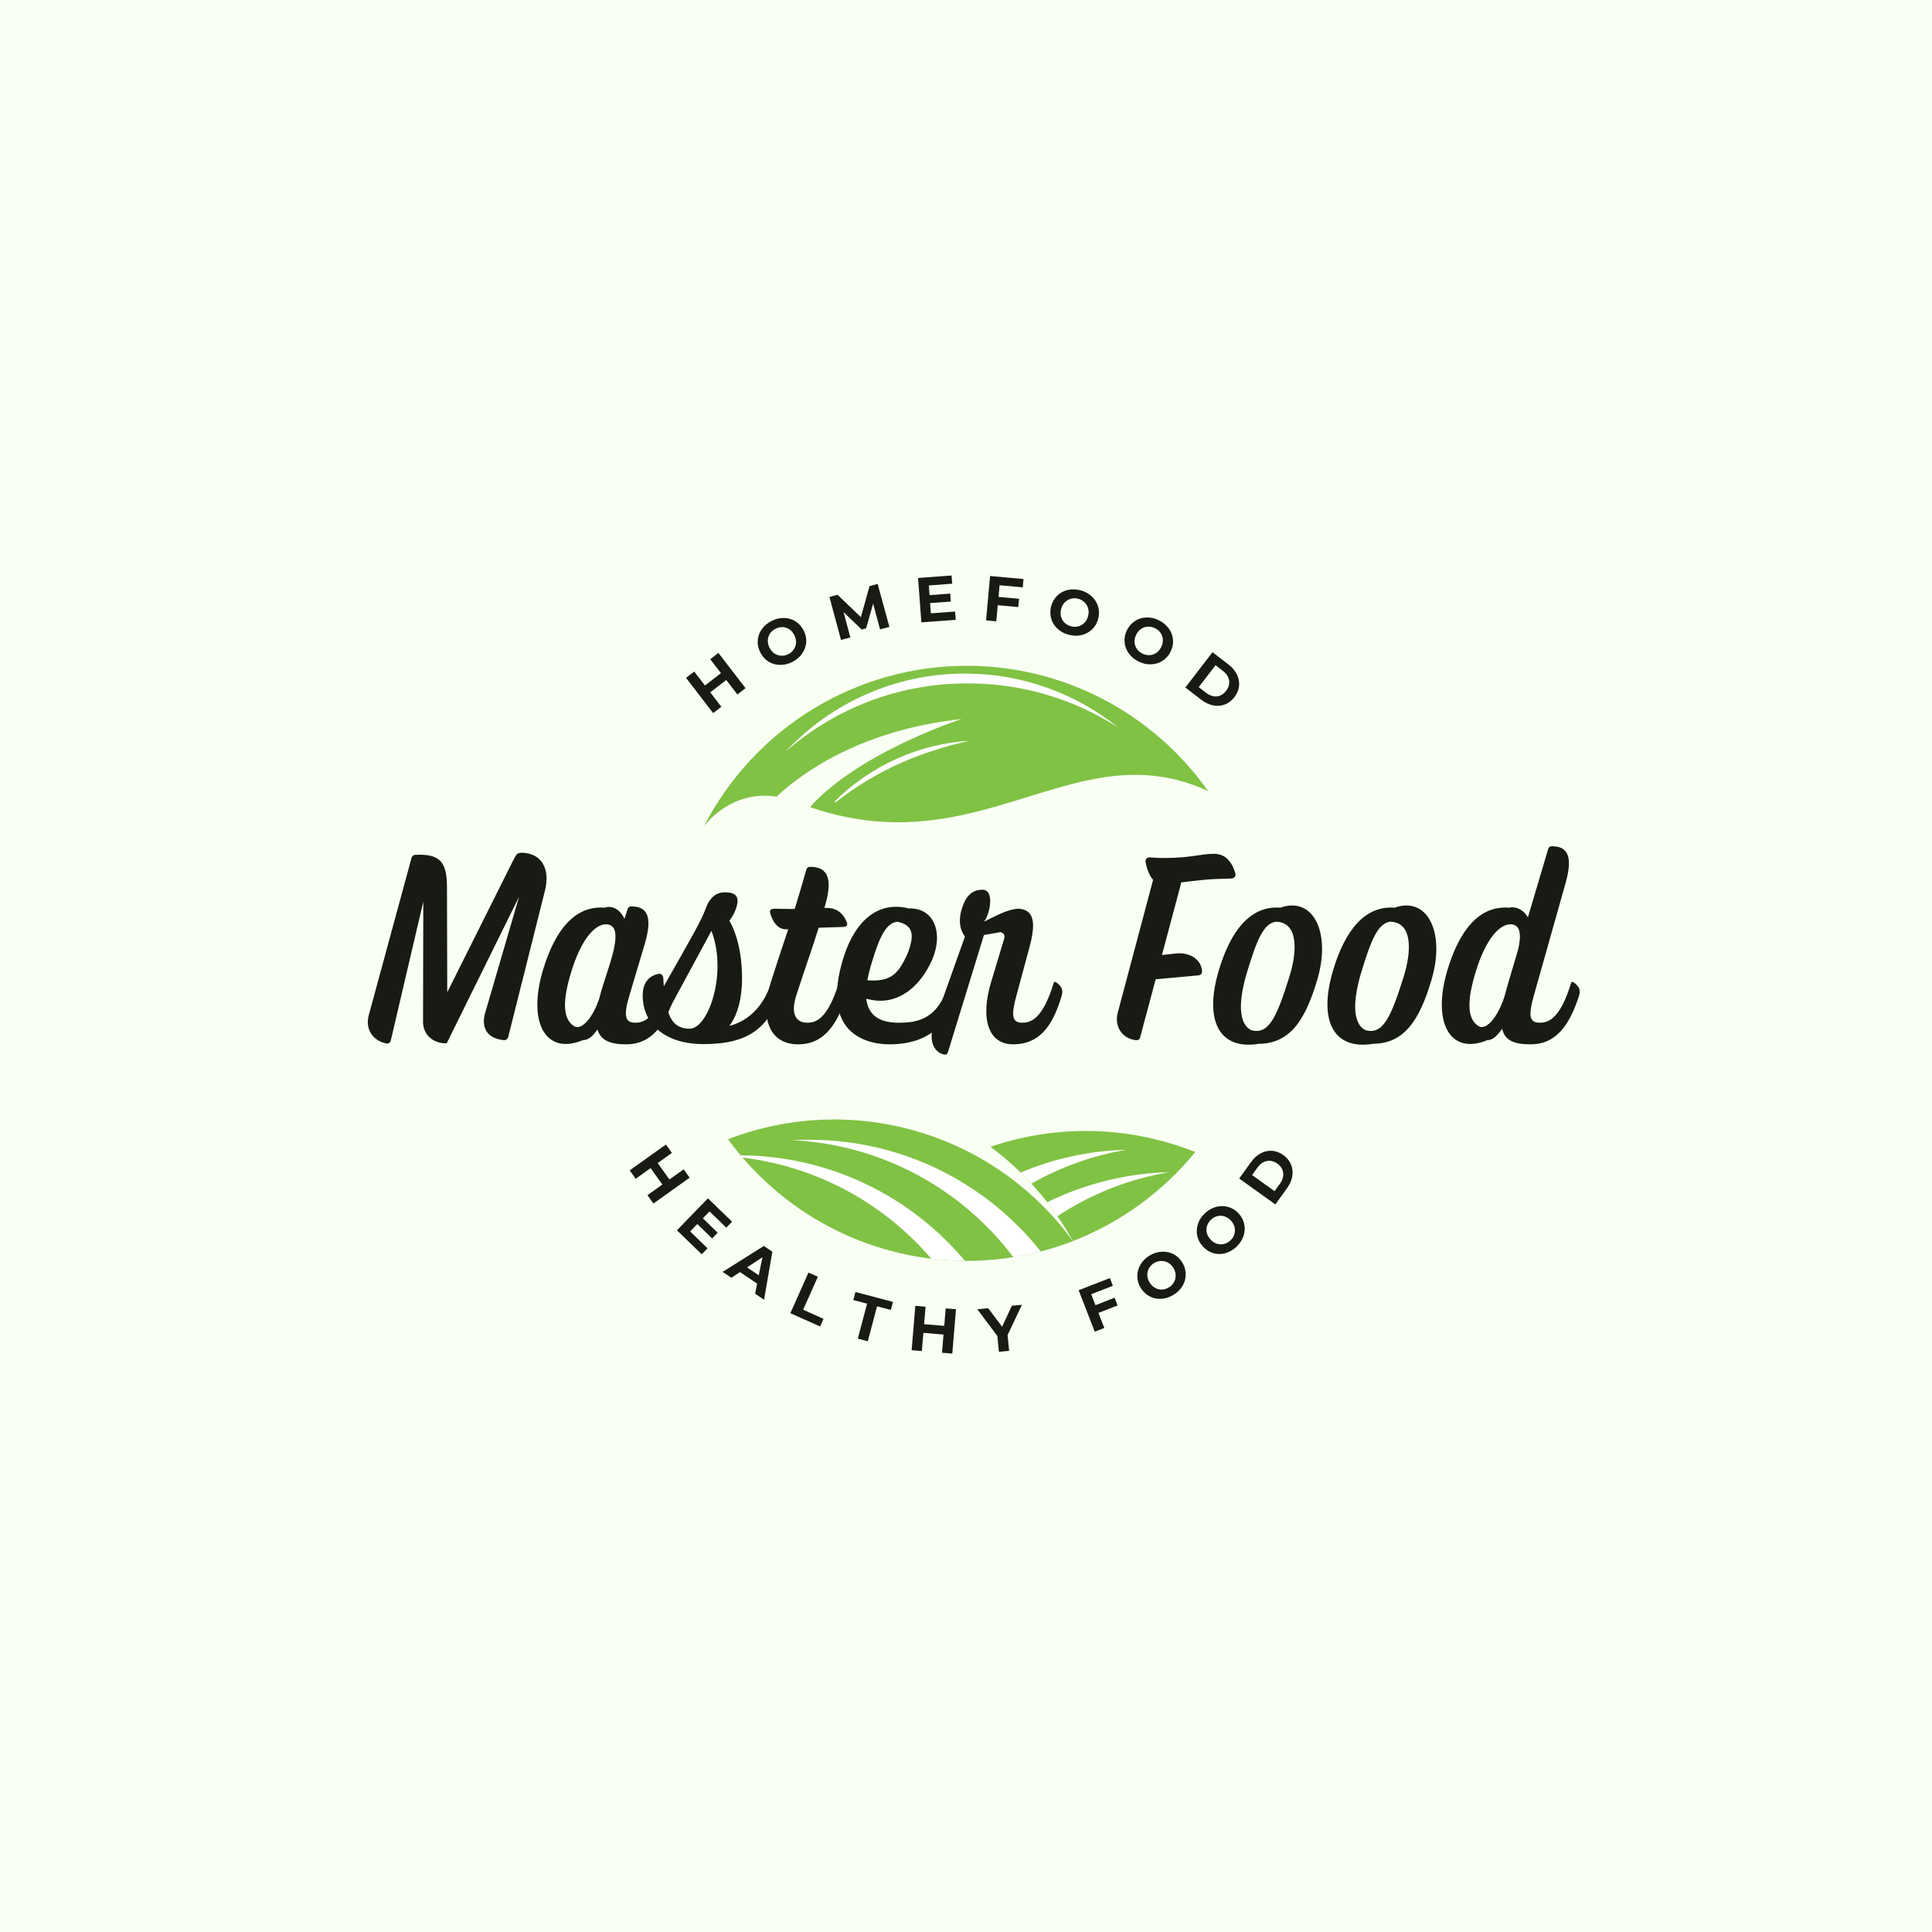 <svg xmlns="http://www.w3.org/2000/svg" xmlns:xlink="http://www.w3.org/1999/xlink" width="500" zoomAndPan="magnify" viewBox="0 0 375 375" height="500" preserveAspectRatio="xMidYMid meet" version="1.0"><defs><g/><clipPath id="6ab9071b06"><path d="M 141 217 L 209 217 L 209 244.73 L 141 244.73 Z M 141 217 " clip-rule="nonzero"/></clipPath><clipPath id="9a22e47abf"><path d="M 143 224 L 188 224 L 188 244.73 L 143 244.73 Z M 143 224 " clip-rule="nonzero"/></clipPath><clipPath id="21b7e0f3d0"><path d="M 153 221 L 203 221 L 203 244.73 L 153 244.73 Z M 153 221 " clip-rule="nonzero"/></clipPath><clipPath id="10d67e6080"><path d="M 136.43 129.23 L 234.68 129.23 L 234.68 161 L 136.43 161 Z M 136.43 129.23 " clip-rule="nonzero"/></clipPath></defs><rect x="-37.5" width="450" fill="#ffffff" y="-37.5" height="450" fill-opacity="1"/><rect x="-37.5" width="450" fill="#ffffff" y="-37.5" height="450" fill-opacity="1"/><rect x="-37.5" width="450" fill="#fafff4" y="-37.5" height="450" fill-opacity="1"/><g fill="#181b13" fill-opacity="1"><g transform="translate(121.625, 226.325)"><g><path d="M 12.234 2.266 L 5.203 7.281 L 4.047 5.656 L 6.938 3.594 L 4.656 0.406 L 1.766 2.469 L 0.594 0.844 L 7.625 -4.172 L 8.797 -2.547 L 6.031 -0.578 L 8.312 2.609 L 11.078 0.641 Z M 12.234 2.266 "/></g></g></g><g fill="#181b13" fill-opacity="1"><g transform="translate(130.658, 238.082)"><g><path d="M 6.672 4.219 L 5.547 5.375 L 0.734 0.719 L 6.75 -5.484 L 11.438 -0.953 L 10.312 0.203 L 7.062 -2.953 L 5.766 -1.609 L 8.641 1.188 L 7.562 2.297 L 4.688 -0.5 L 3.297 0.938 Z M 6.672 4.219 "/></g></g></g><g fill="#181b13" fill-opacity="1"><g transform="translate(140.351, 246.936)"><g><path d="M 6.609 2.219 L 3.281 -0.031 L 1.609 1.078 L -0.094 -0.062 L 7.906 -5.094 L 9.562 -3.984 L 7.953 5.344 L 6.219 4.172 Z M 6.922 0.594 L 7.641 -2.906 L 4.656 -0.938 Z M 6.922 0.594 "/></g></g></g><g fill="#181b13" fill-opacity="1"><g transform="translate(152.469, 254.47)"><g><path d="M 4.453 -7.469 L 6.281 -6.656 L 3.422 -0.25 L 7.375 1.516 L 6.719 3 L 0.938 0.422 Z M 4.453 -7.469 "/></g></g></g><g fill="#181b13" fill-opacity="1"><g transform="translate(163.781, 259.103)"><g><path d="M 4.516 -6.062 L 1.844 -6.766 L 2.266 -8.328 L 9.547 -6.406 L 9.125 -4.844 L 6.453 -5.547 L 4.656 1.234 L 2.719 0.719 Z M 4.516 -6.062 "/></g></g></g><g fill="#181b13" fill-opacity="1"><g transform="translate(175.917, 261.989)"><g><path d="M 9.641 -7.875 L 8.922 0.734 L 6.922 0.578 L 7.219 -2.953 L 3.312 -3.281 L 3.016 0.25 L 1.031 0.078 L 1.75 -8.531 L 3.734 -8.359 L 3.453 -4.969 L 7.359 -4.641 L 7.641 -8.031 Z M 9.641 -7.875 "/></g></g></g><g fill="#181b13" fill-opacity="1"><g transform="translate(190.728, 262.7)"><g><path d="M 4.844 -3.562 L 5.141 -0.516 L 3.156 -0.312 L 2.859 -3.375 L -1.031 -8.578 L 1.078 -8.781 L 3.781 -5.188 L 5.672 -9.25 L 7.625 -9.438 Z M 4.844 -3.562 "/></g></g></g><g fill="#181b13" fill-opacity="1"><g transform="translate(203.622, 260.928)"><g/></g></g><g fill="#181b13" fill-opacity="1"><g transform="translate(211.52, 258.853)"><g><path d="M 0.281 -7.641 L 1.109 -5.516 L 4.828 -6.969 L 5.406 -5.469 L 1.688 -4.016 L 2.828 -1.094 L 0.969 -0.375 L -2.156 -8.422 L 3.906 -10.781 L 4.484 -9.281 Z M 0.281 -7.641 "/></g></g></g><g fill="#181b13" fill-opacity="1"><g transform="translate(223.285, 253.926)"><g><path d="M 4.5 -2.609 C 3.738 -2.141 2.953 -1.879 2.141 -1.828 C 1.328 -1.773 0.57 -1.93 -0.125 -2.297 C -0.832 -2.66 -1.41 -3.203 -1.859 -3.922 C -2.305 -4.648 -2.531 -5.406 -2.531 -6.188 C -2.539 -6.977 -2.344 -7.727 -1.938 -8.438 C -1.531 -9.145 -0.945 -9.734 -0.188 -10.203 C 0.582 -10.672 1.375 -10.926 2.188 -10.969 C 3 -11.02 3.754 -10.867 4.453 -10.516 C 5.16 -10.16 5.738 -9.617 6.188 -8.891 C 6.633 -8.172 6.859 -7.41 6.859 -6.609 C 6.867 -5.816 6.672 -5.066 6.266 -4.359 C 5.859 -3.66 5.27 -3.078 4.5 -2.609 Z M 3.609 -4.062 C 4.047 -4.32 4.375 -4.66 4.594 -5.078 C 4.82 -5.492 4.926 -5.941 4.906 -6.422 C 4.895 -6.91 4.75 -7.379 4.469 -7.828 C 4.188 -8.285 3.832 -8.629 3.406 -8.859 C 2.988 -9.086 2.539 -9.191 2.062 -9.172 C 1.594 -9.16 1.141 -9.023 0.703 -8.766 C 0.273 -8.492 -0.051 -8.148 -0.281 -7.734 C -0.508 -7.316 -0.613 -6.867 -0.594 -6.391 C -0.57 -5.91 -0.422 -5.441 -0.141 -4.984 C 0.141 -4.535 0.488 -4.191 0.906 -3.953 C 1.32 -3.723 1.77 -3.613 2.25 -3.625 C 2.727 -3.645 3.18 -3.789 3.609 -4.062 Z M 3.609 -4.062 "/></g></g></g><g fill="#181b13" fill-opacity="1"><g transform="translate(236.085, 245.456)"><g><path d="M 3.891 -3.438 C 3.234 -2.832 2.516 -2.422 1.734 -2.203 C 0.953 -1.992 0.18 -2 -0.578 -2.219 C -1.336 -2.438 -2.004 -2.859 -2.578 -3.484 C -3.16 -4.109 -3.535 -4.805 -3.703 -5.578 C -3.867 -6.348 -3.82 -7.117 -3.562 -7.891 C -3.312 -8.672 -2.859 -9.363 -2.203 -9.969 C -1.547 -10.582 -0.82 -10.992 -0.031 -11.203 C 0.758 -11.41 1.535 -11.406 2.297 -11.188 C 3.066 -10.977 3.742 -10.562 4.328 -9.938 C 4.898 -9.312 5.266 -8.609 5.422 -7.828 C 5.586 -7.055 5.535 -6.285 5.266 -5.516 C 5.004 -4.742 4.547 -4.051 3.891 -3.438 Z M 2.734 -4.688 C 3.109 -5.039 3.363 -5.441 3.5 -5.891 C 3.645 -6.348 3.66 -6.805 3.547 -7.266 C 3.43 -7.723 3.195 -8.148 2.844 -8.547 C 2.469 -8.941 2.051 -9.211 1.594 -9.359 C 1.133 -9.504 0.676 -9.52 0.219 -9.406 C -0.238 -9.301 -0.656 -9.07 -1.031 -8.719 C -1.395 -8.375 -1.648 -7.973 -1.797 -7.516 C -1.941 -7.066 -1.957 -6.609 -1.844 -6.141 C -1.727 -5.68 -1.484 -5.254 -1.109 -4.859 C -0.754 -4.461 -0.348 -4.191 0.109 -4.047 C 0.566 -3.91 1.023 -3.895 1.484 -4 C 1.953 -4.113 2.367 -4.344 2.734 -4.688 Z M 2.734 -4.688 "/></g></g></g><g fill="#181b13" fill-opacity="1"><g transform="translate(246.95, 234.624)"><g><path d="M -6.422 -5.875 L -4.125 -9.062 C -3.582 -9.82 -2.957 -10.391 -2.25 -10.766 C -1.539 -11.141 -0.805 -11.301 -0.047 -11.25 C 0.711 -11.195 1.445 -10.922 2.156 -10.422 C 2.844 -9.922 3.332 -9.316 3.625 -8.609 C 3.926 -7.898 4.016 -7.148 3.891 -6.359 C 3.766 -5.566 3.43 -4.789 2.891 -4.031 L 0.594 -0.844 Z M 1.5 -4.891 C 2 -5.586 2.203 -6.285 2.109 -6.984 C 2.023 -7.691 1.648 -8.285 0.984 -8.766 C 0.305 -9.242 -0.375 -9.41 -1.062 -9.266 C -1.758 -9.129 -2.359 -8.711 -2.859 -8.016 L -3.922 -6.547 L 0.438 -3.422 Z M 1.5 -4.891 "/></g></g></g><g fill="#181b13" fill-opacity="1"><g transform="translate(137.609, 139.037)"><g><path d="M 1.828 -12.312 L 7.094 -5.469 L 5.516 -4.234 L 3.359 -7.047 L 0.25 -4.656 L 2.406 -1.844 L 0.812 -0.625 L -4.453 -7.469 L -2.859 -8.688 L -0.781 -5.984 L 2.328 -8.375 L 0.25 -11.078 Z M 1.828 -12.312 "/></g></g></g><g fill="#181b13" fill-opacity="1"><g transform="translate(149.061, 130.696)"><g><path d="M 4.719 -2.203 C 3.914 -1.805 3.102 -1.617 2.281 -1.641 C 1.469 -1.66 0.727 -1.879 0.062 -2.297 C -0.594 -2.723 -1.113 -3.316 -1.5 -4.078 C -1.883 -4.836 -2.047 -5.609 -1.984 -6.391 C -1.93 -7.18 -1.664 -7.91 -1.188 -8.578 C -0.719 -9.242 -0.082 -9.773 0.719 -10.172 C 1.508 -10.578 2.312 -10.77 3.125 -10.75 C 3.945 -10.727 4.691 -10.504 5.359 -10.078 C 6.023 -9.66 6.551 -9.07 6.938 -8.312 C 7.32 -7.551 7.484 -6.773 7.422 -5.984 C 7.359 -5.203 7.086 -4.477 6.609 -3.812 C 6.141 -3.145 5.508 -2.609 4.719 -2.203 Z M 3.953 -3.719 C 4.398 -3.945 4.754 -4.258 5.016 -4.656 C 5.285 -5.062 5.43 -5.5 5.453 -5.969 C 5.473 -6.445 5.363 -6.926 5.125 -7.406 C 4.883 -7.883 4.566 -8.258 4.172 -8.531 C 3.773 -8.801 3.336 -8.945 2.859 -8.969 C 2.391 -8.988 1.93 -8.883 1.484 -8.656 C 1.023 -8.426 0.66 -8.113 0.391 -7.719 C 0.129 -7.332 -0.008 -6.898 -0.031 -6.422 C -0.051 -5.941 0.055 -5.461 0.297 -4.984 C 0.535 -4.504 0.852 -4.129 1.25 -3.859 C 1.645 -3.598 2.078 -3.453 2.547 -3.422 C 3.023 -3.391 3.492 -3.488 3.953 -3.719 Z M 3.953 -3.719 "/></g></g></g><g fill="#181b13" fill-opacity="1"><g transform="translate(162.241, 124.477)"><g><path d="M 8.578 -2.312 L 7.234 -7.312 L 5.875 -2.516 L 5.016 -2.281 L 1.5 -5.656 L 2.812 -0.75 L 1 -0.266 L -1.25 -8.609 L 0.328 -9.031 L 4.859 -4.688 L 6.531 -10.703 L 8.109 -11.125 L 10.391 -2.797 Z M 8.578 -2.312 "/></g></g></g><g fill="#181b13" fill-opacity="1"><g transform="translate(177.804, 120.873)"><g><path d="M 7.578 -2.172 L 7.703 -0.562 L 1.031 -0.078 L 0.391 -8.688 L 6.891 -9.172 L 7.016 -7.578 L 2.484 -7.234 L 2.625 -5.359 L 6.641 -5.656 L 6.75 -4.109 L 2.734 -3.812 L 2.875 -1.828 Z M 7.578 -2.172 "/></g></g></g><g fill="#181b13" fill-opacity="1"><g transform="translate(190.363, 120.316)"><g><path d="M 3.656 -6.719 L 3.453 -4.453 L 7.438 -4.094 L 7.281 -2.484 L 3.297 -2.844 L 3.016 0.281 L 1.031 0.094 L 1.812 -8.516 L 8.297 -7.922 L 8.156 -6.312 Z M 3.656 -6.719 "/></g></g></g><g fill="#181b13" fill-opacity="1"><g transform="translate(202.422, 121.68)"><g><path d="M 4.984 1.516 C 4.117 1.285 3.391 0.883 2.797 0.312 C 2.203 -0.25 1.801 -0.91 1.594 -1.672 C 1.383 -2.43 1.391 -3.219 1.609 -4.031 C 1.836 -4.852 2.234 -5.535 2.797 -6.078 C 3.367 -6.629 4.051 -6.992 4.844 -7.172 C 5.645 -7.348 6.477 -7.32 7.344 -7.094 C 8.207 -6.852 8.93 -6.453 9.516 -5.891 C 10.109 -5.328 10.516 -4.66 10.734 -3.891 C 10.953 -3.129 10.945 -2.336 10.719 -1.516 C 10.5 -0.703 10.098 -0.023 9.516 0.516 C 8.941 1.055 8.258 1.414 7.469 1.594 C 6.676 1.781 5.848 1.754 4.984 1.516 Z M 5.438 -0.125 C 5.926 0.008 6.395 0.02 6.844 -0.094 C 7.301 -0.219 7.703 -0.445 8.047 -0.781 C 8.391 -1.125 8.629 -1.551 8.766 -2.062 C 8.91 -2.582 8.922 -3.07 8.797 -3.531 C 8.68 -4 8.457 -4.398 8.125 -4.734 C 7.789 -5.078 7.379 -5.316 6.891 -5.453 C 6.398 -5.586 5.926 -5.594 5.469 -5.469 C 5.008 -5.352 4.609 -5.125 4.266 -4.781 C 3.93 -4.445 3.691 -4.02 3.547 -3.5 C 3.41 -2.988 3.398 -2.5 3.516 -2.031 C 3.629 -1.57 3.852 -1.172 4.188 -0.828 C 4.531 -0.492 4.945 -0.258 5.438 -0.125 Z M 5.438 -0.125 "/></g></g></g><g fill="#181b13" fill-opacity="1"><g transform="translate(216.384, 125.943)"><g><path d="M 4.594 2.453 C 3.789 2.047 3.156 1.508 2.688 0.844 C 2.219 0.188 1.953 -0.535 1.891 -1.328 C 1.828 -2.117 1.984 -2.891 2.359 -3.641 C 2.742 -4.398 3.27 -4.992 3.938 -5.422 C 4.602 -5.848 5.344 -6.07 6.156 -6.094 C 6.969 -6.125 7.773 -5.938 8.578 -5.531 C 9.379 -5.133 10.016 -4.602 10.484 -3.938 C 10.961 -3.281 11.234 -2.551 11.297 -1.75 C 11.359 -0.957 11.195 -0.18 10.812 0.578 C 10.438 1.328 9.914 1.91 9.25 2.328 C 8.582 2.754 7.836 2.977 7.016 3 C 6.203 3.031 5.395 2.848 4.594 2.453 Z M 5.359 0.922 C 5.816 1.141 6.281 1.238 6.75 1.219 C 7.227 1.195 7.66 1.051 8.047 0.781 C 8.441 0.52 8.758 0.148 9 -0.328 C 9.238 -0.816 9.348 -1.297 9.328 -1.766 C 9.305 -2.242 9.16 -2.68 8.891 -3.078 C 8.629 -3.473 8.27 -3.781 7.812 -4 C 7.352 -4.227 6.883 -4.332 6.406 -4.312 C 5.938 -4.289 5.504 -4.145 5.109 -3.875 C 4.711 -3.613 4.395 -3.238 4.156 -2.75 C 3.914 -2.27 3.805 -1.789 3.828 -1.312 C 3.859 -0.844 4.004 -0.41 4.266 -0.016 C 4.535 0.379 4.898 0.691 5.359 0.922 Z M 5.359 0.922 "/></g></g></g><g fill="#181b13" fill-opacity="1"><g transform="translate(229.265, 132.824)"><g><path d="M 6.078 -6.234 L 9.188 -3.844 C 9.938 -3.27 10.484 -2.617 10.828 -1.891 C 11.18 -1.172 11.316 -0.43 11.234 0.328 C 11.16 1.086 10.859 1.812 10.328 2.5 C 9.805 3.176 9.188 3.648 8.469 3.922 C 7.758 4.191 7.008 4.25 6.219 4.094 C 5.438 3.945 4.672 3.586 3.922 3.016 L 0.812 0.625 Z M 4.844 1.656 C 5.531 2.176 6.223 2.406 6.922 2.344 C 7.617 2.281 8.219 1.922 8.719 1.266 C 9.219 0.609 9.41 -0.066 9.297 -0.766 C 9.191 -1.461 8.797 -2.07 8.109 -2.594 L 6.672 -3.703 L 3.406 0.547 Z M 4.844 1.656 "/></g></g></g><g clip-path="url(#6ab9071b06)"><path fill="#80c244" d="M 208.258 240.898 C 205.68 237.367 202.742 234.168 199.445 231.309 C 196.145 228.445 192.57 225.992 188.719 223.945 C 186.91 222.992 185.059 222.133 183.16 221.375 C 181.262 220.617 179.332 219.965 177.363 219.414 C 175.398 218.863 173.406 218.418 171.391 218.078 C 169.379 217.742 167.352 217.512 165.312 217.391 C 163.277 217.27 161.238 217.258 159.195 217.352 C 157.156 217.449 155.129 217.656 153.109 217.969 C 151.094 218.281 149.098 218.703 147.125 219.23 C 145.152 219.758 143.211 220.387 141.305 221.121 C 142.227 222.387 143.203 223.613 144.227 224.801 C 145.25 225.988 146.32 227.133 147.438 228.23 C 148.555 229.328 149.715 230.383 150.918 231.387 C 152.121 232.391 153.359 233.344 154.641 234.246 C 155.918 235.148 157.234 235.996 158.582 236.789 C 159.93 237.586 161.309 238.324 162.715 239.004 C 164.125 239.688 165.559 240.309 167.016 240.875 C 168.477 241.438 169.953 241.941 171.453 242.383 C 172.953 242.828 174.469 243.207 175.996 243.527 C 177.527 243.844 179.07 244.102 180.621 244.293 C 182.172 244.484 183.727 244.613 185.289 244.68 C 186.852 244.746 188.41 244.746 189.973 244.684 C 191.535 244.621 193.09 244.492 194.641 244.301 C 196.195 244.109 197.734 243.855 199.266 243.539 C 200.797 243.223 202.312 242.844 203.812 242.402 C 205.312 241.961 206.789 241.461 208.25 240.898 Z M 208.258 240.898 " fill-opacity="1" fill-rule="evenodd"/></g><path fill="#80c244" d="M 208.23 240.855 L 208.23 240.898 C 212.867 239.094 217.199 236.73 221.23 233.797 C 225.258 230.867 228.852 227.469 232.004 223.605 C 228.852 222.348 225.613 221.379 222.289 220.695 C 218.969 220.012 215.609 219.625 212.219 219.539 C 208.828 219.453 205.457 219.664 202.105 220.176 C 198.75 220.688 195.469 221.488 192.254 222.586 C 198.875 227.531 204.199 233.621 208.23 240.855 Z M 208.23 240.855 " fill-opacity="1" fill-rule="evenodd"/><g clip-path="url(#9a22e47abf)"><path fill="#ffffff" d="M 187.285 244.723 C 185.949 243.133 184.535 241.621 183.039 240.184 C 181.543 238.75 179.977 237.398 178.332 236.137 C 176.691 234.871 174.988 233.699 173.219 232.621 C 171.453 231.539 169.633 230.559 167.758 229.68 C 165.887 228.797 163.973 228.02 162.016 227.348 C 160.059 226.676 158.07 226.109 156.055 225.656 C 154.035 225.199 152 224.852 149.945 224.617 C 147.891 224.383 145.828 224.262 143.762 224.25 L 144.129 224.684 C 147.652 225.109 151.109 225.855 154.496 226.926 C 157.883 227.996 161.145 229.371 164.277 231.051 C 167.41 232.727 170.359 234.684 173.133 236.914 C 175.906 239.145 178.449 241.609 180.766 244.316 C 181 244.316 181.238 244.375 181.484 244.391 C 181.73 244.402 182.074 244.461 182.379 244.484 C 183.676 244.598 184.984 244.68 186.312 244.699 C 186.633 244.699 186.957 244.699 187.285 244.699 Z M 187.285 244.723 " fill-opacity="1" fill-rule="evenodd"/></g><g clip-path="url(#21b7e0f3d0)"><path fill="#ffffff" d="M 153.832 221.309 C 155.918 221.41 157.988 221.629 160.047 221.957 C 162.109 222.289 164.145 222.73 166.156 223.281 C 168.168 223.836 170.145 224.496 172.086 225.266 C 174.023 226.035 175.918 226.91 177.766 227.887 C 179.609 228.867 181.398 229.941 183.125 231.113 C 184.855 232.289 186.516 233.555 188.105 234.91 C 189.699 236.266 191.211 237.703 192.648 239.227 C 194.082 240.746 195.43 242.344 196.695 244.012 C 198.496 243.73 200.297 243.352 202.004 242.902 C 200.664 241.215 199.234 239.609 197.715 238.086 C 196.195 236.559 194.594 235.125 192.914 233.777 C 191.234 232.434 189.484 231.188 187.664 230.039 C 185.848 228.891 183.969 227.852 182.035 226.914 C 180.098 225.98 178.117 225.156 176.09 224.445 C 174.059 223.734 172 223.141 169.906 222.66 C 167.812 222.184 165.695 221.824 163.562 221.586 C 161.43 221.348 159.289 221.227 157.141 221.23 C 156.031 221.23 154.93 221.23 153.832 221.309 Z M 153.832 221.309 " fill-opacity="1" fill-rule="evenodd"/></g><path fill="#ffffff" d="M 200.203 229.734 C 205.961 226.473 212.102 224.285 218.617 223.172 C 211.512 223.355 204.68 224.828 198.121 227.582 C 198.832 228.277 199.523 228.996 200.203 229.734 Z M 200.203 229.734 " fill-opacity="1" fill-rule="evenodd"/><path fill="#ffffff" d="M 226.895 227.523 C 222.797 227.633 218.754 228.18 214.773 229.16 C 210.789 230.145 206.957 231.543 203.273 233.355 C 203.992 234.234 204.617 235.137 205.254 236.051 C 211.879 231.699 219.094 228.859 226.895 227.523 Z M 226.895 227.523 " fill-opacity="1" fill-rule="evenodd"/><g clip-path="url(#10d67e6080)"><path fill="#80c244" d="M 188.227 157.871 C 204.504 154.078 217.926 145.934 234.477 153.527 C 233.168 151.672 231.758 149.906 230.238 148.219 C 228.723 146.535 227.117 144.945 225.414 143.449 C 223.711 141.957 221.926 140.57 220.062 139.285 C 218.195 138.004 216.262 136.836 214.258 135.785 C 212.254 134.734 210.199 133.805 208.086 132.996 C 205.973 132.188 203.82 131.508 201.629 130.957 C 199.438 130.402 197.223 129.984 194.98 129.695 C 192.738 129.406 190.488 129.25 188.227 129.23 L 187.637 129.23 C 185.02 129.227 182.414 129.406 179.816 129.766 C 177.223 130.121 174.664 130.652 172.145 131.363 C 169.621 132.074 167.16 132.949 164.758 134 C 162.355 135.047 160.035 136.254 157.797 137.621 C 155.559 138.988 153.422 140.5 151.391 142.16 C 149.359 143.824 147.449 145.613 145.66 147.539 C 143.871 149.461 142.223 151.496 140.711 153.648 C 139.199 155.797 137.84 158.043 136.637 160.379 C 136.637 160.379 141.68 153.238 150.727 154.629 C 156.039 149.688 167.391 141.668 186.664 139.559 C 186.664 139.559 166.859 145.914 157.219 156.656 C 169.148 160.762 179.145 159.996 188.227 157.871 Z M 188.227 157.871 " fill-opacity="1" fill-rule="evenodd"/></g><path fill="#ffffff" d="M 152.484 145.891 C 154.91 143.762 157.504 141.871 160.266 140.215 C 163.031 138.559 165.922 137.164 168.938 136.035 C 171.949 134.902 175.043 134.055 178.211 133.488 C 181.379 132.918 184.57 132.641 187.789 132.656 C 192.969 132.633 198.047 133.352 203.023 134.805 C 207.996 136.258 212.664 138.395 217.027 141.203 C 214.965 139.547 212.777 138.07 210.473 136.777 C 208.164 135.488 205.77 134.395 203.281 133.504 C 200.793 132.613 198.25 131.938 195.648 131.473 C 193.051 131.008 190.43 130.762 187.789 130.738 L 187.27 130.738 C 184.008 130.738 180.785 131.07 177.59 131.734 C 174.398 132.402 171.309 133.387 168.316 134.688 C 165.324 135.992 162.496 137.586 159.828 139.473 C 157.164 141.359 154.715 143.5 152.484 145.891 Z M 152.484 145.891 " fill-opacity="1" fill-rule="evenodd"/><path fill="#ffffff" d="M 162.199 155.727 C 167.824 151.324 174.027 148.016 180.809 145.805 C 183.238 144.992 185.707 144.316 188.215 143.777 C 185.754 143.93 183.328 144.301 180.938 144.895 C 178.547 145.488 176.227 146.293 173.98 147.309 C 171.73 148.32 169.594 149.531 167.562 150.934 C 165.531 152.336 163.641 153.91 161.895 155.656 Z M 162.199 155.727 " fill-opacity="1" fill-rule="evenodd"/><g fill="#181b13" fill-opacity="1"><g transform="translate(72.005, 201.895)"><g><path d="M 3.082 0.656 C 3.438 0.707 3.738 0.453 3.84 0.102 L 10.156 -26.879 L 10.105 -3.535 C 10.105 -1.113 12.023 0.605 14.449 0.605 L 14.703 0.605 L 28.746 -27.84 L 22.18 -5.355 C 21.27 -2.223 22.734 -0.254 25.867 0 C 26.223 0 26.523 -0.254 26.625 -0.555 L 33.801 -29.152 C 34.812 -33.344 33.043 -36.227 29.457 -36.375 C 28.496 -36.426 28.242 -36.176 27.688 -35.062 L 14.805 -9.297 L 14.754 -29.555 C 14.754 -34.457 13.59 -36.227 8.539 -35.973 C 8.234 -35.922 7.984 -35.719 7.883 -35.418 L -0.453 -4.75 C -1.113 -2.273 0.254 0.152 3.082 0.656 Z M 3.082 0.656 "/></g></g></g><g fill="#181b13" fill-opacity="1"><g transform="translate(103.076, 201.895)"><g><path d="M 26.727 -11.266 C 26.574 -11.367 26.375 -11.316 26.324 -11.113 C 24.148 -3.992 21.824 -3.387 20.211 -3.387 C 18.188 -3.387 17.938 -4.852 19.098 -8.691 L 22.078 -18.695 C 23.695 -24.199 22.434 -25.969 19.402 -25.969 C 19.098 -25.969 18.844 -25.766 18.746 -25.465 L 18.137 -23.543 C 17.277 -25.414 15.711 -26.223 14.246 -25.715 C 8.438 -26.172 4.598 -21.219 2.324 -13.641 C -0.758 -3.336 2.879 2.98 10.055 0 C 11.113 0 12.023 -0.809 12.883 -2.07 C 13.539 0.102 15.461 0.809 18.441 0.809 C 23.441 0.809 26.02 -2.93 27.891 -8.691 C 28.191 -9.75 27.84 -10.559 26.727 -11.266 Z M 8.641 -2.578 C 5.859 -3.891 6.266 -8.133 7.73 -13.035 C 9.648 -19.402 12.277 -22.484 14.551 -22.484 C 16.926 -22.484 16.773 -19.551 15.359 -15.004 L 14.195 -11.367 C 13.793 -10.156 13.488 -9.094 13.238 -8.082 C 12.176 -4.852 10.207 -2.172 8.641 -2.578 Z M 8.641 -2.578 "/></g></g></g><g fill="#181b13" fill-opacity="1"><g transform="translate(127.428, 201.895)"><g><path d="M 22.633 -11.266 C 22.484 -11.367 22.281 -11.316 22.23 -11.113 C 20.613 -5.91 17.078 -3.484 14.148 -2.777 C 15.258 -4.293 16.32 -6.516 16.57 -10.66 C 16.723 -13.742 16.422 -19.199 14.148 -23.191 C 15.004 -24.301 15.461 -25.414 15.664 -26.422 C 16.016 -28.191 14.953 -28.699 13.238 -28.699 C 11.418 -28.699 10.207 -27.434 9.551 -25.566 C 8.742 -23.242 6.566 -19.551 1.414 -10.457 C 1.363 -11.016 1.363 -11.57 1.312 -12.125 C 1.262 -12.582 0.91 -12.934 0.504 -12.883 C -1.262 -12.582 -2.68 -11.367 -2.68 -8.691 C -2.68 -3.234 1.516 0.758 9.094 0.758 C 15.664 0.758 21.219 -0.809 23.797 -8.691 C 24.102 -9.75 23.746 -10.559 22.633 -11.266 Z M 6.418 -2.223 C 4.094 -2.223 2.879 -3.484 2.223 -5.609 L 10.66 -21.219 C 13.793 -13.086 10.105 -2.223 6.418 -2.223 Z M 6.418 -2.223 "/></g></g></g><g fill="#181b13" fill-opacity="1"><g transform="translate(147.687, 201.895)"><g><path d="M 15.512 -11.266 C 15.359 -11.367 15.156 -11.316 15.105 -11.066 C 12.934 -3.992 10.609 -3.387 8.992 -3.387 C 6.973 -3.387 5.66 -4.852 6.871 -8.691 C 8.941 -15.055 9.801 -17.277 11.215 -21.824 C 11.773 -21.824 12.328 -21.875 12.832 -21.875 L 16.016 -21.977 C 16.52 -21.977 16.875 -22.281 16.723 -22.734 C 16.219 -24.199 15.055 -25.664 12.832 -25.664 L 12.328 -25.664 C 12.379 -25.918 12.48 -26.121 12.531 -26.375 C 14.098 -31.93 12.582 -33.648 9.5 -33.648 C 9.195 -33.648 8.941 -33.445 8.84 -33.145 C 7.934 -30.012 7.227 -27.586 6.566 -25.465 L 5.609 -25.465 C 4.344 -25.465 3.484 -25.516 2.629 -25.516 C 2.121 -25.516 1.668 -25.312 1.77 -24.859 C 2.07 -23.441 3.082 -21.473 4.902 -21.523 L 5.305 -21.523 C 4.344 -18.695 3.387 -15.762 1.969 -11.367 C -0.305 -4.043 1.77 0.809 7.227 0.809 C 12.227 0.809 14.754 -2.93 16.672 -8.691 C 16.977 -9.699 16.621 -10.508 15.512 -11.266 Z M 15.512 -11.266 "/></g></g></g><g fill="#181b13" fill-opacity="1"><g transform="translate(160.822, 201.895)"><g><path d="M 23.746 -11.266 C 23.594 -11.367 23.391 -11.316 23.344 -11.066 C 21.32 -3.992 17.227 -3.387 13.59 -3.387 C 10.309 -3.387 7.73 -4.496 7.324 -8.035 C 7.68 -7.934 8.082 -7.883 8.539 -7.781 C 12.48 -7.074 16.926 -9.094 19.805 -14.953 C 22.535 -20.512 20.613 -25.766 15.562 -25.566 C 10.309 -26.93 5.051 -24.102 2.527 -14.754 C -1.312 -0.605 8.234 0.809 11.824 0.809 C 19.199 0.809 23.191 -2.93 24.906 -8.691 C 25.211 -9.75 24.859 -10.559 23.746 -11.266 Z M 13.34 -22.988 C 16.469 -22.332 16.773 -20.41 15.258 -16.621 C 13.59 -13.086 12.328 -11.266 7.527 -11.621 C 7.68 -12.43 7.883 -13.289 8.133 -14.195 C 9.75 -19.703 11.016 -22.734 13.34 -22.988 Z M 13.34 -22.988 "/></g></g></g><g fill="#181b13" fill-opacity="1"><g transform="translate(182.193, 201.895)"><g><path d="M 1.312 2.828 C 1.516 2.828 1.719 2.578 1.82 2.273 L 8.793 -20.41 L 11.672 -20.918 C 12.43 -21.066 12.934 -20.512 12.73 -19.754 L 10.207 -11.367 C 7.984 -4.043 9.699 0.809 14.449 0.809 C 19.453 0.809 22.129 -2.578 23.898 -8.691 C 24.199 -9.75 23.848 -10.559 22.734 -11.266 C 22.582 -11.367 22.383 -11.316 22.332 -11.113 C 20.16 -3.992 17.836 -3.387 16.219 -3.387 C 14.195 -3.387 14.047 -4.852 15.105 -8.691 L 17.684 -18.238 C 19.047 -23.391 18.188 -25.262 15.613 -25.516 C 13.086 -25.516 9.398 -23.141 8.793 -23.039 C 9.852 -24.102 11.016 -29.203 8.488 -29.203 C 6.266 -29.203 5.203 -27.688 4.547 -25.664 C 3.992 -24 3.789 -21.875 5.102 -20.109 L -0.859 -3.387 C -2.172 0.305 -0.758 2.578 1.312 2.828 Z M 1.312 2.828 "/></g></g></g><g fill="#181b13" fill-opacity="1"><g transform="translate(202.554, 201.895)"><g/></g></g><g fill="#181b13" fill-opacity="1"><g transform="translate(215.175, 201.895)"><g><path d="M 5.254 0 C 5.66 0.051 6.012 -0.102 6.113 -0.504 L 9.145 -11.824 L 17.48 -12.582 C 17.836 -12.629 18.137 -12.883 18.137 -13.238 C 18.137 -15.512 15.914 -17.129 13.035 -16.824 L 10.355 -16.52 L 13.945 -29.961 L 14.098 -30.617 C 16.469 -30.922 19.148 -31.223 20.613 -31.273 L 23.848 -31.375 C 24.402 -31.375 24.758 -31.828 24.605 -32.387 C 24.051 -34.305 22.887 -36.176 20.461 -36.176 C 17.938 -36.176 15.914 -35.367 11.113 -35.367 L 9.75 -35.367 L 8.082 -35.469 C 7.527 -35.57 7.074 -35.164 7.176 -34.609 C 7.375 -33.445 7.832 -32.031 8.641 -31.121 L 1.77 -5.305 C 1.113 -2.828 2.477 -0.355 5.254 0 Z M 5.254 0 "/></g></g></g><g fill="#181b13" fill-opacity="1"><g transform="translate(234.272, 201.895)"><g><path d="M 10.055 0.707 C 16.016 0.656 19.047 -3.688 21.422 -11.773 C 24.102 -20.867 20.664 -27.988 14.246 -25.715 C 8.438 -26.172 4.598 -21.219 2.324 -13.641 C -0.656 -3.738 2.426 1.969 10.055 0.707 Z M 8.641 -1.918 C 5.859 -3.234 6.266 -8.133 7.73 -13.035 C 9.648 -19.402 10.965 -22.633 13.34 -22.988 C 17.785 -22.938 17.531 -17.227 16.016 -12.379 C 13.438 -4.094 11.922 -1.113 8.641 -1.918 Z M 8.641 -1.918 "/></g></g></g><g fill="#181b13" fill-opacity="1"><g transform="translate(256.452, 201.895)"><g><path d="M 10.055 0.707 C 16.016 0.656 19.047 -3.688 21.422 -11.773 C 24.102 -20.867 20.664 -27.988 14.246 -25.715 C 8.438 -26.172 4.598 -21.219 2.324 -13.641 C -0.656 -3.738 2.426 1.969 10.055 0.707 Z M 8.641 -1.918 C 5.859 -3.234 6.266 -8.133 7.73 -13.035 C 9.648 -19.402 10.965 -22.633 13.34 -22.988 C 17.785 -22.938 17.531 -17.227 16.016 -12.379 C 13.438 -4.094 11.922 -1.113 8.641 -1.918 Z M 8.641 -1.918 "/></g></g></g><g fill="#181b13" fill-opacity="1"><g transform="translate(278.631, 201.895)"><g><path d="M 26.727 -11.266 C 26.574 -11.367 26.375 -11.316 26.324 -11.113 C 24.148 -3.992 21.824 -3.387 20.211 -3.387 C 18.188 -3.387 17.988 -4.801 19.098 -8.691 L 25.211 -30.363 C 26.777 -35.871 25.566 -37.641 22.535 -37.641 C 22.23 -37.641 21.977 -37.438 21.875 -37.133 L 17.938 -23.848 C 17.027 -25.363 15.613 -26.02 14.246 -25.715 C 8.438 -26.172 4.598 -21.219 2.324 -13.641 C -0.758 -3.336 2.879 2.98 10.055 0 C 11.016 0.051 12.023 -0.859 12.934 -2.223 C 13.438 0.102 15.309 0.809 18.441 0.809 C 23.441 0.809 26.02 -2.93 27.891 -8.691 C 28.191 -9.75 27.84 -10.559 26.727 -11.266 Z M 8.641 -2.578 C 5.859 -3.891 6.266 -8.133 7.73 -13.035 C 9.648 -19.402 12.277 -22.484 14.551 -22.484 C 16.422 -22.484 16.723 -20.664 16.066 -17.684 L 14.195 -11.367 C 13.996 -10.66 13.793 -10.004 13.641 -9.398 C 12.68 -5.609 10.406 -2.121 8.641 -2.578 Z M 8.641 -2.578 "/></g></g></g></svg>